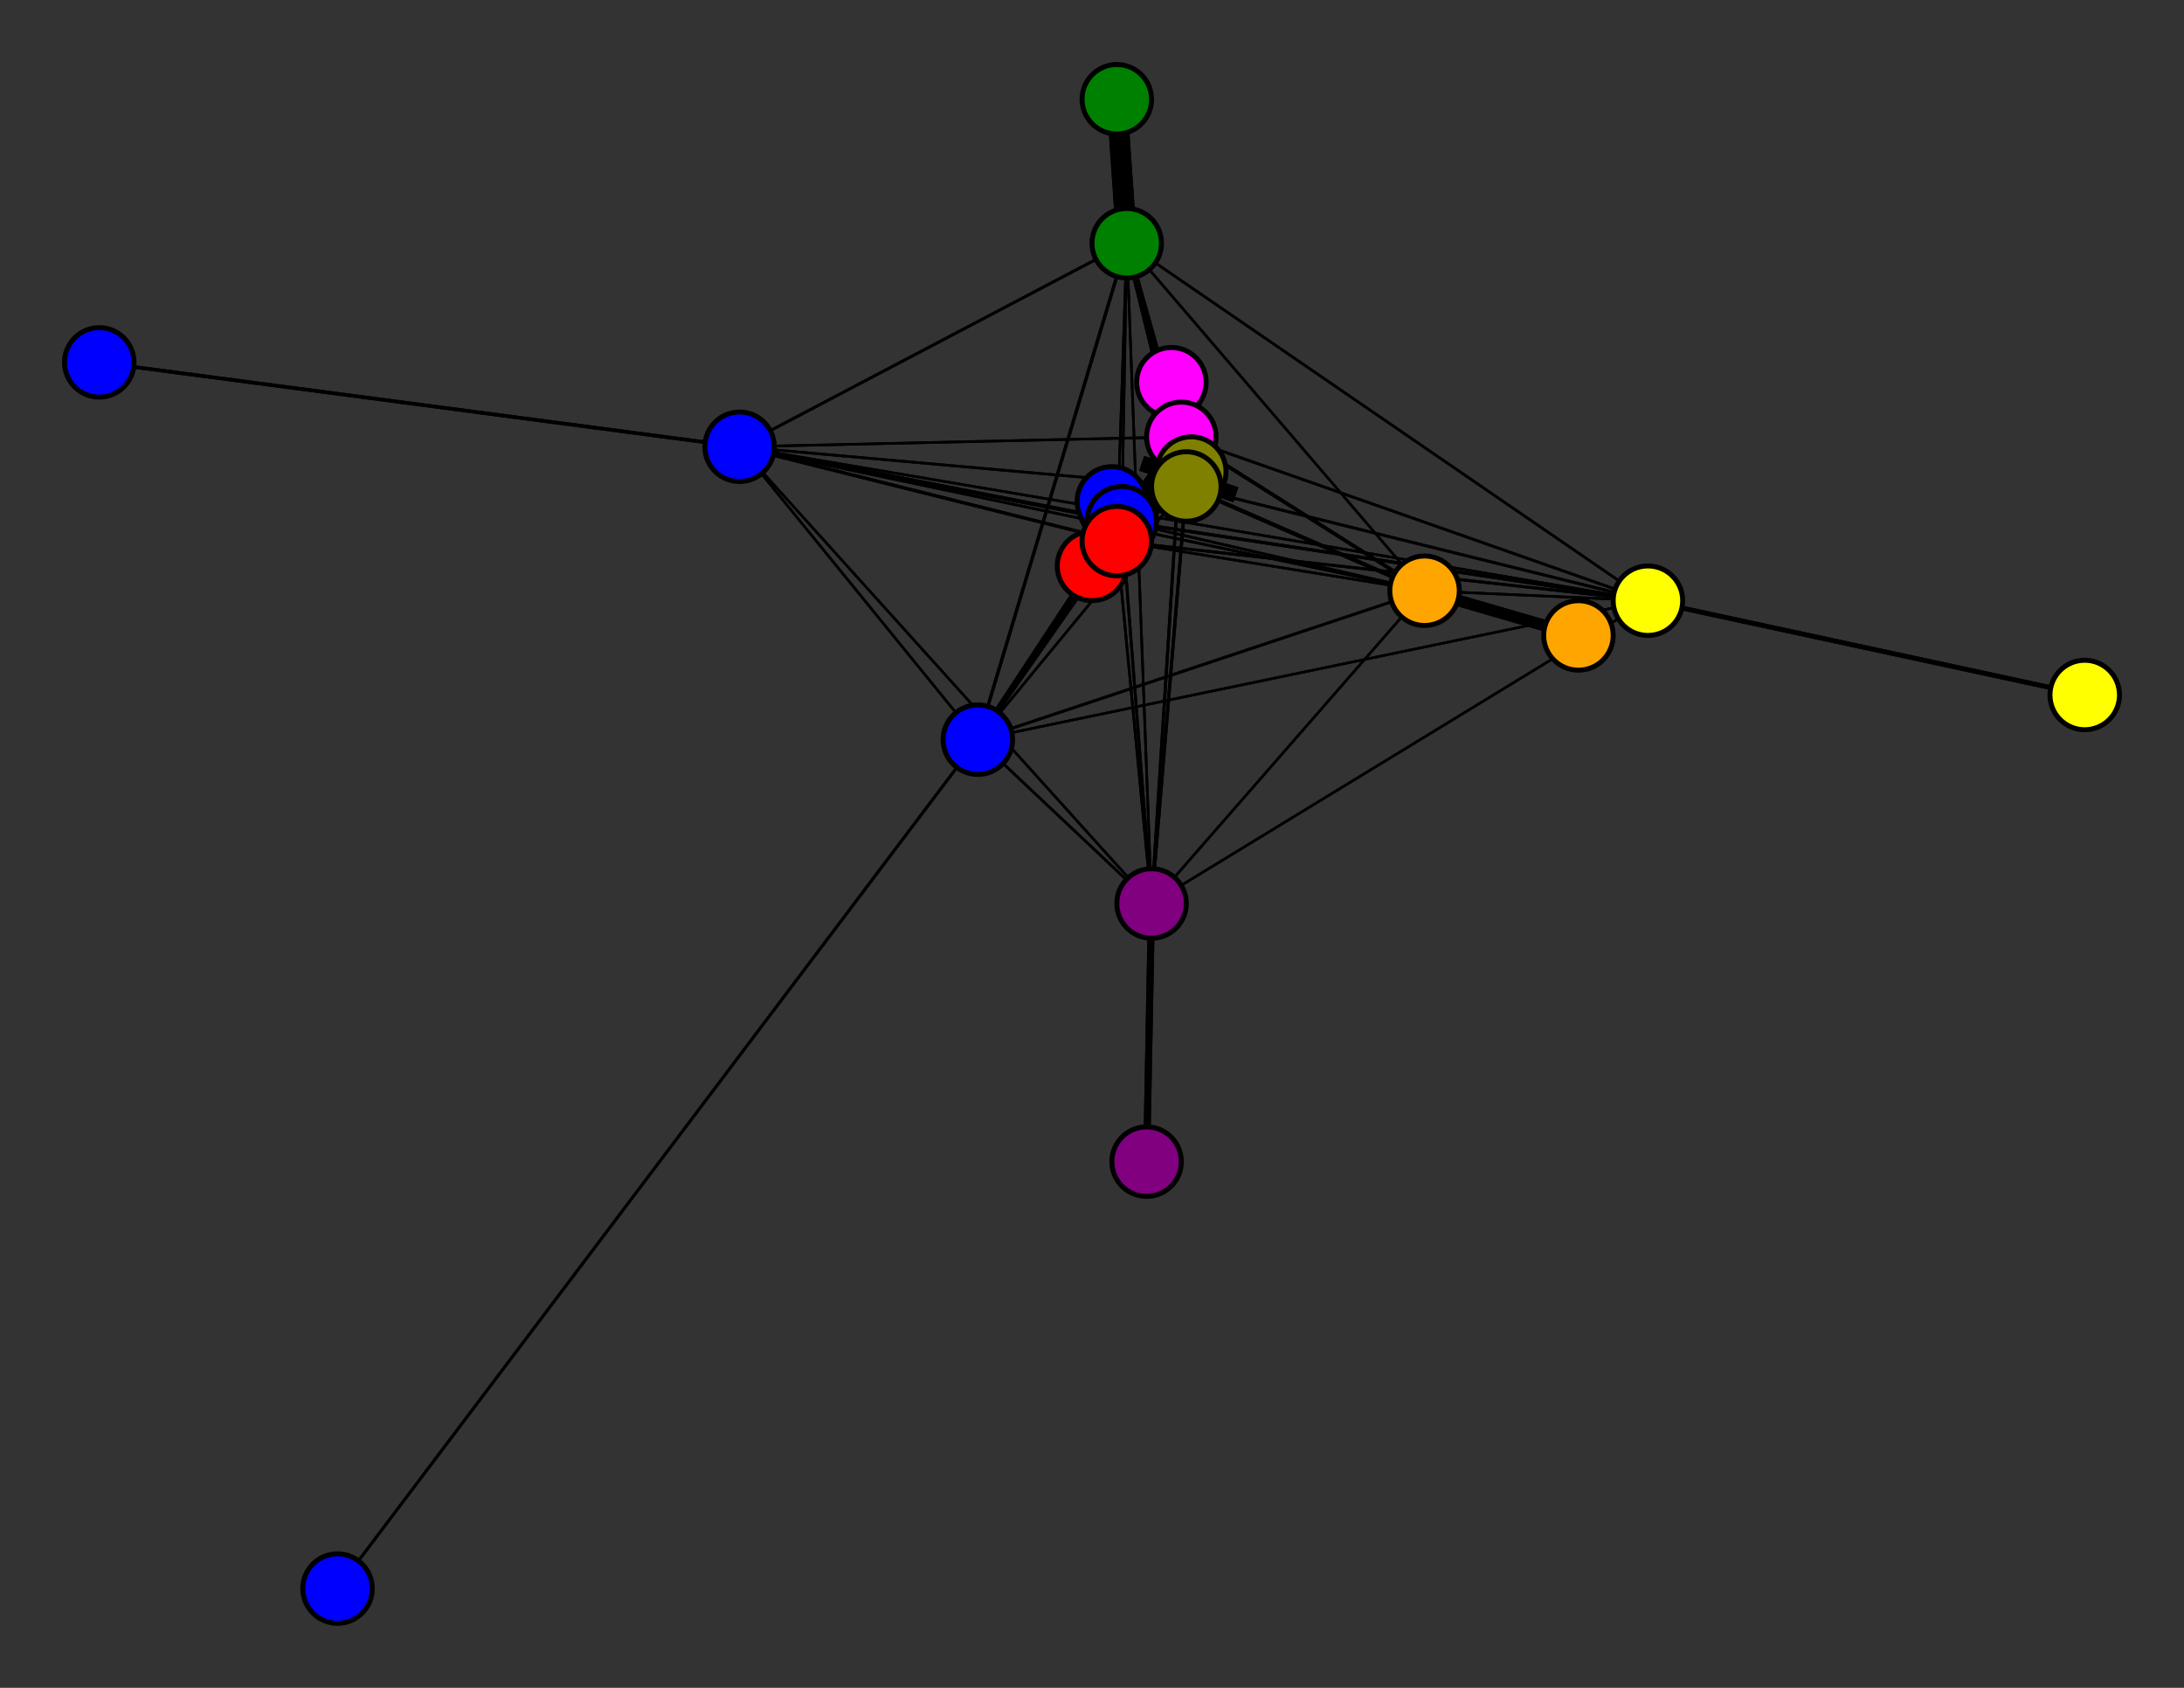 <svg width="440" height="340" xmlns="http://www.w3.org/2000/svg">
<rect width="100%" height="100%" fill="#333333" stroke="none"/>
<path stroke-width="15.15" stroke="black" d="M 224 101 226 105"/>
<path stroke-width="0.796" stroke="black" d="M 197 149 225 109"/>
<path stroke-width="1.101" stroke="black" d="M 197 149 226 105"/>
<path stroke-width="0.586" stroke="black" d="M 68 320 197 149"/>
<path stroke-width="0.529" stroke="black" d="M 149 90 239 98"/>
<path stroke-width="0.519" stroke="black" d="M 149 90 238 88"/>
<path stroke-width="0.51" stroke="black" d="M 149 90 197 149"/>
<path stroke-width="0.72" stroke="black" d="M 149 90 20 73"/>
<path stroke-width="0.51" stroke="black" d="M 149 90 332 121"/>
<path stroke-width="0.51" stroke="black" d="M 149 90 232 182"/>
<path stroke-width="0.529" stroke="black" d="M 149 90 287 119"/>
<path stroke-width="0.567" stroke="black" d="M 149 90 227 49"/>
<path stroke-width="0.643" stroke="black" d="M 149 90 225 109"/>
<path stroke-width="0.796" stroke="black" d="M 149 90 226 105"/>
<path stroke-width="0.72" stroke="black" d="M 20 73 149 90"/>
<path stroke-width="0.567" stroke="black" d="M 332 121 239 98"/>
<path stroke-width="0.548" stroke="black" d="M 332 121 238 88"/>
<path stroke-width="0.51" stroke="black" d="M 332 121 197 149"/>
<path stroke-width="0.51" stroke="black" d="M 332 121 149 90"/>
<path stroke-width="0.949" stroke="black" d="M 332 121 420 140"/>
<path stroke-width="0.51" stroke="black" d="M 332 121 232 182"/>
<path stroke-width="0.51" stroke="black" d="M 332 121 287 119"/>
<path stroke-width="0.529" stroke="black" d="M 332 121 227 49"/>
<path stroke-width="0.567" stroke="black" d="M 332 121 225 109"/>
<path stroke-width="0.643" stroke="black" d="M 197 149 227 49"/>
<path stroke-width="0.567" stroke="black" d="M 197 149 287 119"/>
<path stroke-width="0.529" stroke="black" d="M 197 149 232 182"/>
<path stroke-width="0.51" stroke="black" d="M 197 149 332 121"/>
<path stroke-width="0.51" stroke="black" d="M 239 98 197 149"/>
<path stroke-width="0.529" stroke="black" d="M 239 98 149 90"/>
<path stroke-width="0.567" stroke="black" d="M 239 98 332 121"/>
<path stroke-width="0.643" stroke="black" d="M 239 98 232 182"/>
<path stroke-width="0.796" stroke="black" d="M 239 98 287 119"/>
<path stroke-width="1.101" stroke="black" d="M 239 98 227 49"/>
<path stroke-width="1.712" stroke="black" d="M 239 98 225 109"/>
<path stroke-width="2.934" stroke="black" d="M 239 98 226 105"/>
<path stroke-width="20.0" stroke="black" d="M 240 95 239 98"/>
<path stroke-width="0.5" stroke="black" d="M 238 88 239 98"/>
<path stroke-width="10.246" stroke="black" d="M 238 88 236 77"/>
<path stroke-width="0.643" stroke="black" d="M 332 121 226 105"/>
<path stroke-width="0.51" stroke="black" d="M 238 88 197 149"/>
<path stroke-width="0.548" stroke="black" d="M 238 88 332 121"/>
<path stroke-width="0.605" stroke="black" d="M 238 88 232 182"/>
<path stroke-width="0.72" stroke="black" d="M 238 88 287 119"/>
<path stroke-width="0.949" stroke="black" d="M 238 88 227 49"/>
<path stroke-width="1.407" stroke="black" d="M 238 88 225 109"/>
<path stroke-width="2.323" stroke="black" d="M 238 88 226 105"/>
<path stroke-width="10.246" stroke="black" d="M 236 77 238 88"/>
<path stroke-width="0.51" stroke="black" d="M 197 149 239 98"/>
<path stroke-width="0.51" stroke="black" d="M 197 149 238 88"/>
<path stroke-width="0.586" stroke="black" d="M 197 149 68 320"/>
<path stroke-width="0.51" stroke="black" d="M 197 149 149 90"/>
<path stroke-width="0.519" stroke="black" d="M 238 88 149 90"/>
<path stroke-width="0.949" stroke="black" d="M 420 140 332 121"/>
<path stroke-width="0.643" stroke="black" d="M 232 182 239 98"/>
<path stroke-width="0.605" stroke="black" d="M 232 182 238 88"/>
<path stroke-width="0.51" stroke="black" d="M 227 49 225 109"/>
<path stroke-width="0.51" stroke="black" d="M 227 49 226 105"/>
<path stroke-width="4.155" stroke="black" d="M 225 20 227 49"/>
<path stroke-width="1.712" stroke="black" d="M 225 109 239 98"/>
<path stroke-width="1.407" stroke="black" d="M 225 109 238 88"/>
<path stroke-width="0.796" stroke="black" d="M 225 109 197 149"/>
<path stroke-width="0.643" stroke="black" d="M 225 109 149 90"/>
<path stroke-width="0.567" stroke="black" d="M 225 109 332 121"/>
<path stroke-width="0.529" stroke="black" d="M 225 109 232 182"/>
<path stroke-width="0.51" stroke="black" d="M 225 109 287 119"/>
<path stroke-width="0.51" stroke="black" d="M 225 109 227 49"/>
<path stroke-width="4.155" stroke="black" d="M 227 49 225 20"/>
<path stroke-width="7.82" stroke="black" d="M 225 109 220 114"/>
<path stroke-width="7.82" stroke="black" d="M 220 114 225 109"/>
<path stroke-width="2.934" stroke="black" d="M 226 105 239 98"/>
<path stroke-width="2.323" stroke="black" d="M 226 105 238 88"/>
<path stroke-width="1.101" stroke="black" d="M 226 105 197 149"/>
<path stroke-width="0.796" stroke="black" d="M 226 105 149 90"/>
<path stroke-width="0.643" stroke="black" d="M 226 105 332 121"/>
<path stroke-width="0.567" stroke="black" d="M 226 105 232 182"/>
<path stroke-width="0.529" stroke="black" d="M 226 105 287 119"/>
<path stroke-width="0.51" stroke="black" d="M 226 105 227 49"/>
<path stroke-width="0.51" stroke="black" d="M 226 105 225 109"/>
<path stroke-width="15.15" stroke="black" d="M 226 105 224 101"/>
<path stroke-width="0.51" stroke="black" d="M 225 109 226 105"/>
<path stroke-width="0.5" stroke="black" d="M 239 98 238 88"/>
<path stroke-width="0.51" stroke="black" d="M 227 49 287 119"/>
<path stroke-width="0.529" stroke="black" d="M 227 49 332 121"/>
<path stroke-width="0.529" stroke="black" d="M 232 182 197 149"/>
<path stroke-width="0.51" stroke="black" d="M 232 182 149 90"/>
<path stroke-width="0.51" stroke="black" d="M 232 182 332 121"/>
<path stroke-width="1.407" stroke="black" d="M 232 182 231 234"/>
<path stroke-width="0.51" stroke="black" d="M 232 182 287 119"/>
<path stroke-width="0.51" stroke="black" d="M 232 182 227 49"/>
<path stroke-width="0.529" stroke="black" d="M 232 182 225 109"/>
<path stroke-width="0.567" stroke="black" d="M 232 182 226 105"/>
<path stroke-width="1.407" stroke="black" d="M 231 234 232 182"/>
<path stroke-width="0.796" stroke="black" d="M 287 119 239 98"/>
<path stroke-width="0.72" stroke="black" d="M 287 119 238 88"/>
<path stroke-width="0.51" stroke="black" d="M 227 49 232 182"/>
<path stroke-width="0.567" stroke="black" d="M 287 119 197 149"/>
<path stroke-width="0.51" stroke="black" d="M 287 119 332 121"/>
<path stroke-width="0.51" stroke="black" d="M 287 119 232 182"/>
<path stroke-width="2.323" stroke="black" d="M 287 119 318 128"/>
<path stroke-width="0.51" stroke="black" d="M 287 119 227 49"/>
<path stroke-width="0.51" stroke="black" d="M 287 119 225 109"/>
<path stroke-width="0.529" stroke="black" d="M 287 119 226 105"/>
<path stroke-width="2.323" stroke="black" d="M 318 128 287 119"/>
<path stroke-width="1.101" stroke="black" d="M 227 49 239 98"/>
<path stroke-width="0.949" stroke="black" d="M 227 49 238 88"/>
<path stroke-width="0.643" stroke="black" d="M 227 49 197 149"/>
<path stroke-width="0.567" stroke="black" d="M 227 49 149 90"/>
<path stroke-width="0.529" stroke="black" d="M 287 119 149 90"/>
<path stroke-width="20.0" stroke="black" d="M 239 98 240 95"/>
<circle cx="224" cy="101" r="7.0" style="fill:blue;stroke:black;stroke-width:1.0"/>
<circle cx="226" cy="105" r="7.0" style="fill:blue;stroke:black;stroke-width:1.0"/>
<circle cx="220" cy="114" r="7.0" style="fill:red;stroke:black;stroke-width:1.0"/>
<circle cx="225" cy="109" r="7.0" style="fill:red;stroke:black;stroke-width:1.0"/>
<circle cx="225" cy="20" r="7.0" style="fill:green;stroke:black;stroke-width:1.0"/>
<circle cx="227" cy="49" r="7.0" style="fill:green;stroke:black;stroke-width:1.0"/>
<circle cx="318" cy="128" r="7.0" style="fill:orange;stroke:black;stroke-width:1.0"/>
<circle cx="287" cy="119" r="7.0" style="fill:orange;stroke:black;stroke-width:1.0"/>
<circle cx="231" cy="234" r="7.0" style="fill:purple;stroke:black;stroke-width:1.0"/>
<circle cx="232" cy="182" r="7.0" style="fill:purple;stroke:black;stroke-width:1.0"/>
<circle cx="420" cy="140" r="7.0" style="fill:yellow;stroke:black;stroke-width:1.0"/>
<circle cx="332" cy="121" r="7.0" style="fill:yellow;stroke:black;stroke-width:1.0"/>
<circle cx="20" cy="73" r="7.0" style="fill:blue;stroke:black;stroke-width:1.0"/>
<circle cx="149" cy="90" r="7.0" style="fill:blue;stroke:black;stroke-width:1.0"/>
<circle cx="68" cy="320" r="7.0" style="fill:blue;stroke:black;stroke-width:1.0"/>
<circle cx="197" cy="149" r="7.0" style="fill:blue;stroke:black;stroke-width:1.0"/>
<circle cx="236" cy="77" r="7.0" style="fill:fuchsia;stroke:black;stroke-width:1.0"/>
<circle cx="238" cy="88" r="7.0" style="fill:fuchsia;stroke:black;stroke-width:1.0"/>
<circle cx="240" cy="95" r="7.0" style="fill:olive;stroke:black;stroke-width:1.0"/>
<circle cx="239" cy="98" r="7.0" style="fill:olive;stroke:black;stroke-width:1.0"/>
</svg>
